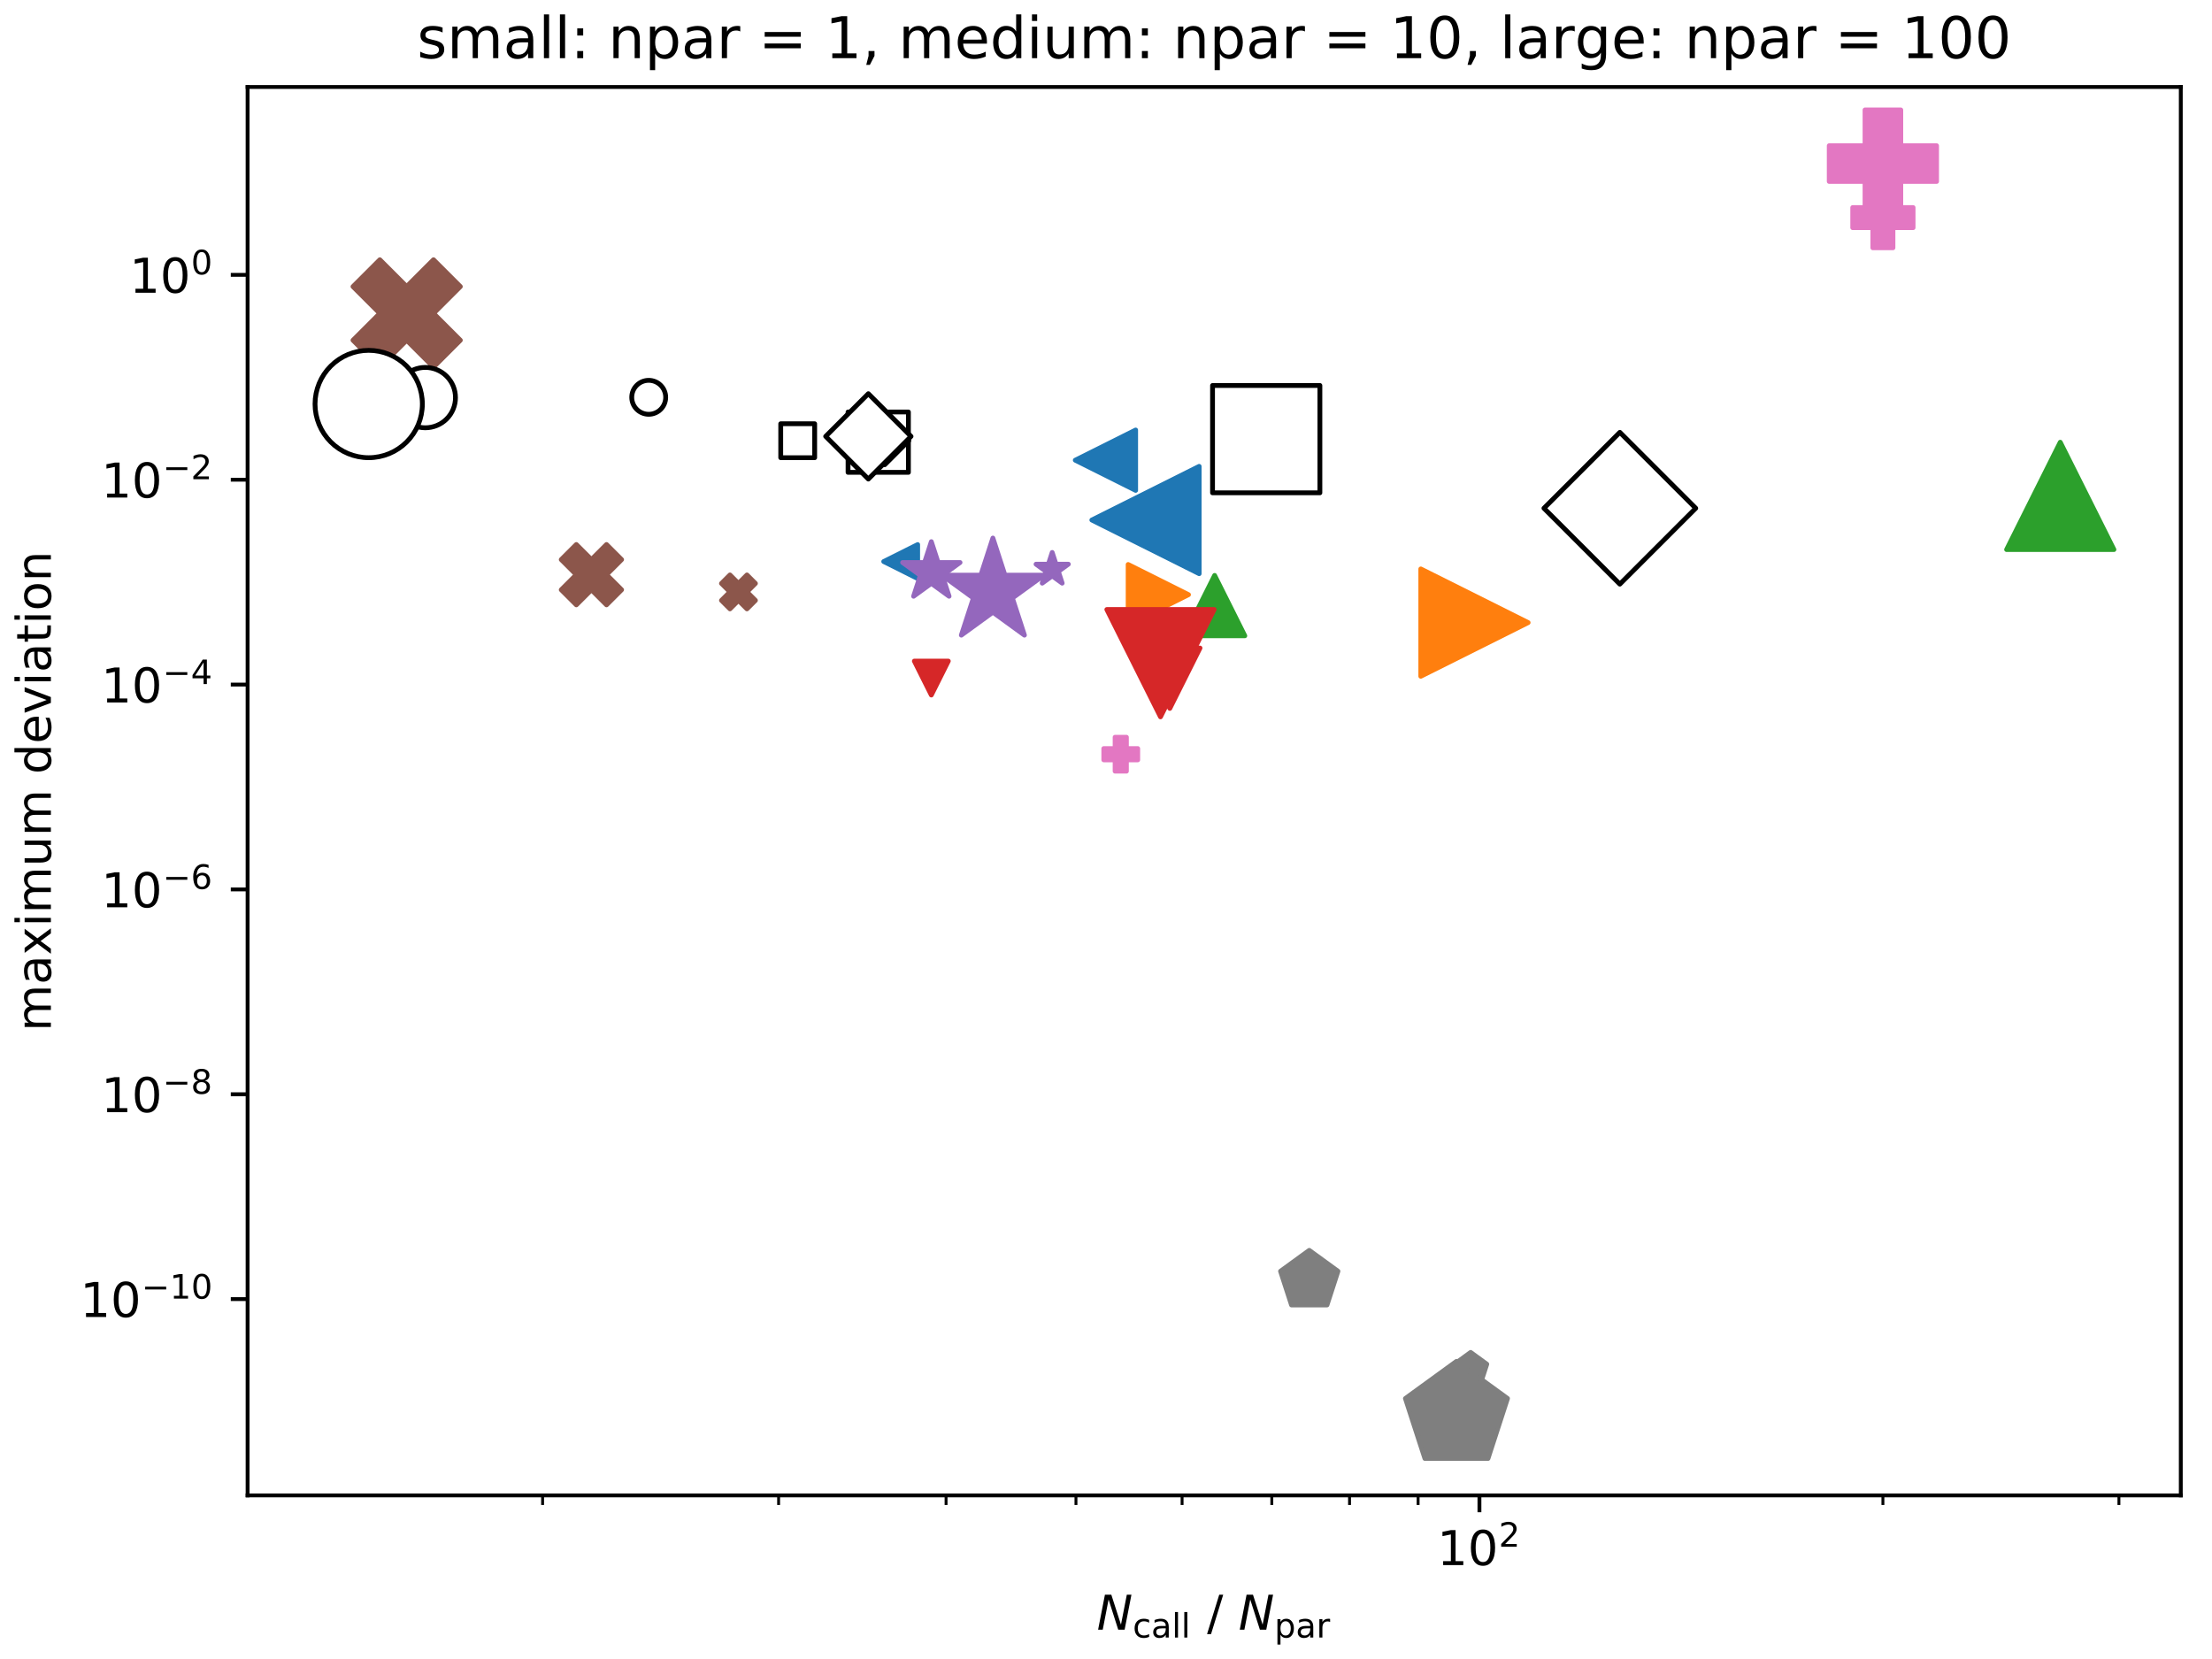 <?xml version="1.0" encoding="utf-8" standalone="no"?>
<!DOCTYPE svg PUBLIC "-//W3C//DTD SVG 1.1//EN"
  "http://www.w3.org/Graphics/SVG/1.1/DTD/svg11.dtd">
<!-- Created with matplotlib (https://matplotlib.org/) -->
<svg height="345.6pt" version="1.1" viewBox="0 0 460.8 345.6" width="460.8pt" xmlns="http://www.w3.org/2000/svg" xmlns:xlink="http://www.w3.org/1999/xlink">
 <defs>
  <style type="text/css">
*{stroke-linecap:butt;stroke-linejoin:round;}
  </style>
 </defs>
 <g id="figure_1">
  <g id="patch_1">
   <path d="M 0 345.6 
L 460.8 345.6 
L 460.8 0 
L 0 0 
z
" style="fill:#ffffff;"/>
  </g>
  <g id="axes_1">
   <g id="patch_2">
    <path d="M 51.578 311.522 
L 454.3 311.522 
L 454.3 18.118 
L 51.578 18.118 
z
" style="fill:#ffffff;"/>
   </g>
   <g id="PathCollection_1">
    <path clip-path="url(#p05237524e4)" d="M 184.094 116.979 
L 191.165 120.515 
L 191.165 113.444 
z
" style="fill:#1f77b4;stroke:#1f77b4;"/>
    <path clip-path="url(#p05237524e4)" d="M 224.002 95.869 
L 236.576 102.156 
L 236.576 89.582 
z
" style="fill:#1f77b4;stroke:#1f77b4;"/>
    <path clip-path="url(#p05237524e4)" d="M 227.448 108.33 
L 249.809 119.51 
L 249.809 97.149 
z
" style="fill:#1f77b4;stroke:#1f77b4;"/>
   </g>
   <g id="PathCollection_2">
    <path clip-path="url(#p05237524e4)" d="M 247.587 123.882 
L 235.013 117.595 
L 235.013 130.169 
z
" style="fill:#ff7f0e;stroke:#ff7f0e;"/>
    <path clip-path="url(#p05237524e4)" d="M 318.338 129.7 
L 295.977 118.52 
L 295.977 140.88 
z
" style="fill:#ff7f0e;stroke:#ff7f0e;"/>
   </g>
   <g id="PathCollection_3">
    <path clip-path="url(#p05237524e4)" d="M 253.029 119.871 
L 246.742 132.445 
L 259.317 132.445 
z
" style="fill:#2ca02c;stroke:#2ca02c;"/>
    <path clip-path="url(#p05237524e4)" d="M 429.19 92.125 
L 418.01 114.485 
L 440.37 114.485 
z
" style="fill:#2ca02c;stroke:#2ca02c;"/>
   </g>
   <g id="PathCollection_4">
    <path clip-path="url(#p05237524e4)" d="M 194.013 144.789 
L 197.549 137.718 
L 190.478 137.718 
z
" style="fill:#d62728;stroke:#d62728;"/>
    <path clip-path="url(#p05237524e4)" d="M 243.697 147.574 
L 249.984 135 
L 237.41 135 
z
" style="fill:#d62728;stroke:#d62728;"/>
    <path clip-path="url(#p05237524e4)" d="M 241.752 149.333 
L 252.932 126.972 
L 230.572 126.972 
z
" style="fill:#d62728;stroke:#d62728;"/>
   </g>
   <g id="PathCollection_5">
    <path clip-path="url(#p05237524e4)" d="M 219.192 115.087 
L 218.398 117.53 
L 215.829 117.53 
L 217.907 119.04 
L 217.114 121.483 
L 219.192 119.973 
L 221.27 121.483 
L 220.476 119.04 
L 222.554 117.53 
L 219.986 117.53 
z
" style="fill:#9467bd;stroke:#9467bd;"/>
    <path clip-path="url(#p05237524e4)" d="M 194.013 112.837 
L 192.602 117.181 
L 188.034 117.181 
L 191.729 119.866 
L 190.318 124.211 
L 194.013 121.526 
L 197.709 124.211 
L 196.297 119.866 
L 199.993 117.181 
L 195.425 117.181 
z
" style="fill:#9467bd;stroke:#9467bd;"/>
    <path clip-path="url(#p05237524e4)" d="M 206.836 112.086 
L 204.326 119.812 
L 196.203 119.812 
L 202.775 124.586 
L 200.264 132.312 
L 206.836 127.537 
L 213.408 132.312 
L 210.898 124.586 
L 217.469 119.812 
L 209.346 119.812 
z
" style="fill:#9467bd;stroke:#9467bd;"/>
   </g>
   <g id="PathCollection_6">
    <path clip-path="url(#p05237524e4)" d="M 152.065 126.842 
L 153.833 125.074 
L 155.601 126.842 
L 157.369 125.074 
L 155.601 123.306 
L 157.369 121.539 
L 155.601 119.771 
L 153.833 121.539 
L 152.065 119.771 
L 150.298 121.539 
L 152.065 123.306 
L 150.298 125.074 
z
" style="fill:#8c564b;stroke:#8c564b;"/>
    <path clip-path="url(#p05237524e4)" d="M 120.06 126.004 
L 123.204 122.861 
L 126.348 126.004 
L 129.491 122.861 
L 126.348 119.717 
L 129.491 116.573 
L 126.348 113.43 
L 123.204 116.573 
L 120.06 113.43 
L 116.917 116.573 
L 120.06 119.717 
L 116.917 122.861 
z
" style="fill:#8c564b;stroke:#8c564b;"/>
    <path clip-path="url(#p05237524e4)" d="M 79.127 76.469 
L 84.717 70.879 
L 90.307 76.469 
L 95.897 70.879 
L 90.307 65.289 
L 95.897 59.699 
L 90.307 54.109 
L 84.717 59.699 
L 79.127 54.109 
L 73.537 59.699 
L 79.127 65.289 
L 73.537 70.879 
z
" style="fill:#8c564b;stroke:#8c564b;"/>
   </g>
   <g id="PathCollection_7">
    <path clip-path="url(#p05237524e4)" d="M 232.296 160.651 
L 234.653 160.651 
L 234.653 158.294 
L 237.01 158.294 
L 237.01 155.937 
L 234.653 155.937 
L 234.653 153.58 
L 232.296 153.58 
L 232.296 155.937 
L 229.939 155.937 
L 229.939 158.294 
L 232.296 158.294 
z
" style="fill:#e377c2;stroke:#e377c2;"/>
    <path clip-path="url(#p05237524e4)" d="M 390.148 51.62 
L 394.339 51.62 
L 394.339 47.428 
L 398.531 47.428 
L 398.531 43.237 
L 394.339 43.237 
L 394.339 39.045 
L 390.148 39.045 
L 390.148 43.237 
L 385.957 43.237 
L 385.957 47.428 
L 390.148 47.428 
z
" style="fill:#e377c2;stroke:#e377c2;"/>
    <path clip-path="url(#p05237524e4)" d="M 388.517 45.26 
L 395.971 45.26 
L 395.971 37.807 
L 403.424 37.807 
L 403.424 30.353 
L 395.971 30.353 
L 395.971 22.9 
L 388.517 22.9 
L 388.517 30.353 
L 381.063 30.353 
L 381.063 37.807 
L 388.517 37.807 
z
" style="fill:#e377c2;stroke:#e377c2;"/>
   </g>
   <g id="PathCollection_8">
    <path clip-path="url(#p05237524e4)" d="M 306.36 281.732 
L 302.998 284.175 
L 304.282 288.128 
L 308.438 288.128 
L 309.723 284.175 
z
" style="fill:#7f7f7f;stroke:#7f7f7f;"/>
    <path clip-path="url(#p05237524e4)" d="M 272.741 260.474 
L 266.762 264.818 
L 269.046 271.848 
L 276.437 271.848 
L 278.721 264.818 
z
" style="fill:#7f7f7f;stroke:#7f7f7f;"/>
    <path clip-path="url(#p05237524e4)" d="M 303.407 283.6 
L 292.774 291.325 
L 296.835 303.825 
L 309.978 303.825 
L 314.04 291.325 
z
" style="fill:#7f7f7f;stroke:#7f7f7f;"/>
   </g>
   <g id="matplotlib.axis_1">
    <g id="xtick_1">
     <g id="line2d_1">
      <defs>
       <path d="M 0 0 
L 0 3.5 
" id="mb5bca22b0c" style="stroke:#000000;stroke-width:0.8;"/>
      </defs>
      <g>
       <use style="stroke:#000000;stroke-width:0.8;" x="308.193" xlink:href="#mb5bca22b0c" y="311.522"/>
      </g>
     </g>
     <g id="text_1">
      <!-- $\mathdefault{10^{2}}$ -->
      <defs>
       <path d="M 12.406 8.297 
L 28.516 8.297 
L 28.516 63.922 
L 10.984 60.406 
L 10.984 69.391 
L 28.422 72.906 
L 38.281 72.906 
L 38.281 8.297 
L 54.391 8.297 
L 54.391 0 
L 12.406 0 
z
" id="DejaVuSans-49"/>
       <path d="M 31.781 66.406 
Q 24.172 66.406 20.328 58.906 
Q 16.5 51.422 16.5 36.375 
Q 16.5 21.391 20.328 13.891 
Q 24.172 6.391 31.781 6.391 
Q 39.453 6.391 43.281 13.891 
Q 47.125 21.391 47.125 36.375 
Q 47.125 51.422 43.281 58.906 
Q 39.453 66.406 31.781 66.406 
z
M 31.781 74.219 
Q 44.047 74.219 50.516 64.516 
Q 56.984 54.828 56.984 36.375 
Q 56.984 17.969 50.516 8.266 
Q 44.047 -1.422 31.781 -1.422 
Q 19.531 -1.422 13.062 8.266 
Q 6.594 17.969 6.594 36.375 
Q 6.594 54.828 13.062 64.516 
Q 19.531 74.219 31.781 74.219 
z
" id="DejaVuSans-48"/>
       <path d="M 19.188 8.297 
L 53.609 8.297 
L 53.609 0 
L 7.328 0 
L 7.328 8.297 
Q 12.938 14.109 22.625 23.891 
Q 32.328 33.688 34.812 36.531 
Q 39.547 41.844 41.422 45.531 
Q 43.312 49.219 43.312 52.781 
Q 43.312 58.594 39.234 62.25 
Q 35.156 65.922 28.609 65.922 
Q 23.969 65.922 18.812 64.312 
Q 13.672 62.703 7.812 59.422 
L 7.812 69.391 
Q 13.766 71.781 18.938 73 
Q 24.125 74.219 28.422 74.219 
Q 39.75 74.219 46.484 68.547 
Q 53.219 62.891 53.219 53.422 
Q 53.219 48.922 51.531 44.891 
Q 49.859 40.875 45.406 35.406 
Q 44.188 33.984 37.641 27.219 
Q 31.109 20.453 19.188 8.297 
z
" id="DejaVuSans-50"/>
      </defs>
      <g transform="translate(299.393 326.12)scale(0.1 -0.1)">
       <use transform="translate(0 0.766)" xlink:href="#DejaVuSans-49"/>
       <use transform="translate(63.623 0.766)" xlink:href="#DejaVuSans-48"/>
       <use transform="translate(128.203 39.047)scale(0.7)" xlink:href="#DejaVuSans-50"/>
      </g>
     </g>
    </g>
    <g id="xtick_2">
     <g id="line2d_2">
      <defs>
       <path d="M 0 0 
L 0 2 
" id="mbb52c09303" style="stroke:#000000;stroke-width:0.6;"/>
      </defs>
      <g>
       <use style="stroke:#000000;stroke-width:0.6;" x="113.033" xlink:href="#mbb52c09303" y="311.522"/>
      </g>
     </g>
    </g>
    <g id="xtick_3">
     <g id="line2d_3">
      <g>
       <use style="stroke:#000000;stroke-width:0.6;" x="162.199" xlink:href="#mbb52c09303" y="311.522"/>
      </g>
     </g>
    </g>
    <g id="xtick_4">
     <g id="line2d_4">
      <g>
       <use style="stroke:#000000;stroke-width:0.6;" x="197.083" xlink:href="#mbb52c09303" y="311.522"/>
      </g>
     </g>
    </g>
    <g id="xtick_5">
     <g id="line2d_5">
      <g>
       <use style="stroke:#000000;stroke-width:0.6;" x="224.142" xlink:href="#mbb52c09303" y="311.522"/>
      </g>
     </g>
    </g>
    <g id="xtick_6">
     <g id="line2d_6">
      <g>
       <use style="stroke:#000000;stroke-width:0.6;" x="246.25" xlink:href="#mbb52c09303" y="311.522"/>
      </g>
     </g>
    </g>
    <g id="xtick_7">
     <g id="line2d_7">
      <g>
       <use style="stroke:#000000;stroke-width:0.6;" x="264.942" xlink:href="#mbb52c09303" y="311.522"/>
      </g>
     </g>
    </g>
    <g id="xtick_8">
     <g id="line2d_8">
      <g>
       <use style="stroke:#000000;stroke-width:0.6;" x="281.134" xlink:href="#mbb52c09303" y="311.522"/>
      </g>
     </g>
    </g>
    <g id="xtick_9">
     <g id="line2d_9">
      <g>
       <use style="stroke:#000000;stroke-width:0.6;" x="295.417" xlink:href="#mbb52c09303" y="311.522"/>
      </g>
     </g>
    </g>
    <g id="xtick_10">
     <g id="line2d_10">
      <g>
       <use style="stroke:#000000;stroke-width:0.6;" x="392.244" xlink:href="#mbb52c09303" y="311.522"/>
      </g>
     </g>
    </g>
    <g id="xtick_11">
     <g id="line2d_11">
      <g>
       <use style="stroke:#000000;stroke-width:0.6;" x="441.41" xlink:href="#mbb52c09303" y="311.522"/>
      </g>
     </g>
    </g>
    <g id="text_2">
     <!-- $N_\mathrm{call}$ / $N_\mathrm{par}$ -->
     <defs>
      <path d="M 16.891 72.906 
L 30.172 72.906 
L 50.297 10.406 
L 62.5 72.906 
L 72.125 72.906 
L 57.906 0 
L 44.578 0 
L 24.516 62.891 
L 12.312 0 
L 2.688 0 
z
" id="DejaVuSans-Oblique-78"/>
      <path d="M 48.781 52.594 
L 48.781 44.188 
Q 44.969 46.297 41.141 47.344 
Q 37.312 48.391 33.406 48.391 
Q 24.656 48.391 19.812 42.844 
Q 14.984 37.312 14.984 27.297 
Q 14.984 17.281 19.812 11.734 
Q 24.656 6.203 33.406 6.203 
Q 37.312 6.203 41.141 7.25 
Q 44.969 8.297 48.781 10.406 
L 48.781 2.094 
Q 45.016 0.344 40.984 -0.531 
Q 36.969 -1.422 32.422 -1.422 
Q 20.062 -1.422 12.781 6.344 
Q 5.516 14.109 5.516 27.297 
Q 5.516 40.672 12.859 48.328 
Q 20.219 56 33.016 56 
Q 37.156 56 41.109 55.141 
Q 45.062 54.297 48.781 52.594 
z
" id="DejaVuSans-99"/>
      <path d="M 34.281 27.484 
Q 23.391 27.484 19.188 25 
Q 14.984 22.516 14.984 16.5 
Q 14.984 11.719 18.141 8.906 
Q 21.297 6.109 26.703 6.109 
Q 34.188 6.109 38.703 11.406 
Q 43.219 16.703 43.219 25.484 
L 43.219 27.484 
z
M 52.203 31.203 
L 52.203 0 
L 43.219 0 
L 43.219 8.297 
Q 40.141 3.328 35.547 0.953 
Q 30.953 -1.422 24.312 -1.422 
Q 15.922 -1.422 10.953 3.297 
Q 6 8.016 6 15.922 
Q 6 25.141 12.172 29.828 
Q 18.359 34.516 30.609 34.516 
L 43.219 34.516 
L 43.219 35.406 
Q 43.219 41.609 39.141 45 
Q 35.062 48.391 27.688 48.391 
Q 23 48.391 18.547 47.266 
Q 14.109 46.141 10.016 43.891 
L 10.016 52.203 
Q 14.938 54.109 19.578 55.047 
Q 24.219 56 28.609 56 
Q 40.484 56 46.344 49.844 
Q 52.203 43.703 52.203 31.203 
z
" id="DejaVuSans-97"/>
      <path d="M 9.422 75.984 
L 18.406 75.984 
L 18.406 0 
L 9.422 0 
z
" id="DejaVuSans-108"/>
      <path id="DejaVuSans-32"/>
      <path d="M 25.391 72.906 
L 33.688 72.906 
L 8.297 -9.281 
L 0 -9.281 
z
" id="DejaVuSans-47"/>
      <path d="M 18.109 8.203 
L 18.109 -20.797 
L 9.078 -20.797 
L 9.078 54.688 
L 18.109 54.688 
L 18.109 46.391 
Q 20.953 51.266 25.266 53.625 
Q 29.594 56 35.594 56 
Q 45.562 56 51.781 48.094 
Q 58.016 40.188 58.016 27.297 
Q 58.016 14.406 51.781 6.484 
Q 45.562 -1.422 35.594 -1.422 
Q 29.594 -1.422 25.266 0.953 
Q 20.953 3.328 18.109 8.203 
z
M 48.688 27.297 
Q 48.688 37.203 44.609 42.844 
Q 40.531 48.484 33.406 48.484 
Q 26.266 48.484 22.188 42.844 
Q 18.109 37.203 18.109 27.297 
Q 18.109 17.391 22.188 11.75 
Q 26.266 6.109 33.406 6.109 
Q 40.531 6.109 44.609 11.75 
Q 48.688 17.391 48.688 27.297 
z
" id="DejaVuSans-112"/>
      <path d="M 41.109 46.297 
Q 39.594 47.172 37.812 47.578 
Q 36.031 48 33.891 48 
Q 26.266 48 22.188 43.047 
Q 18.109 38.094 18.109 28.812 
L 18.109 0 
L 9.078 0 
L 9.078 54.688 
L 18.109 54.688 
L 18.109 46.188 
Q 20.953 51.172 25.484 53.578 
Q 30.031 56 36.531 56 
Q 37.453 56 38.578 55.875 
Q 39.703 55.766 41.062 55.516 
z
" id="DejaVuSans-114"/>
     </defs>
     <g transform="translate(228.489 339.5)scale(0.1 -0.1)">
      <use transform="translate(0 0.094)" xlink:href="#DejaVuSans-Oblique-78"/>
      <use transform="translate(74.805 -16.312)scale(0.7)" xlink:href="#DejaVuSans-99"/>
      <use transform="translate(113.291 -16.312)scale(0.7)" xlink:href="#DejaVuSans-97"/>
      <use transform="translate(156.187 -16.312)scale(0.7)" xlink:href="#DejaVuSans-108"/>
      <use transform="translate(175.635 -16.312)scale(0.7)" xlink:href="#DejaVuSans-108"/>
      <use transform="translate(197.817 0.094)" xlink:href="#DejaVuSans-32"/>
      <use transform="translate(229.604 0.094)" xlink:href="#DejaVuSans-47"/>
      <use transform="translate(263.296 0.094)" xlink:href="#DejaVuSans-32"/>
      <use transform="translate(295.083 0.094)" xlink:href="#DejaVuSans-Oblique-78"/>
      <use transform="translate(369.888 -16.312)scale(0.7)" xlink:href="#DejaVuSans-112"/>
      <use transform="translate(414.321 -16.312)scale(0.7)" xlink:href="#DejaVuSans-97"/>
      <use transform="translate(457.217 -16.312)scale(0.7)" xlink:href="#DejaVuSans-114"/>
     </g>
    </g>
   </g>
   <g id="matplotlib.axis_2">
    <g id="ytick_1">
     <g id="line2d_12">
      <defs>
       <path d="M 0 0 
L -3.5 0 
" id="m6aa781a0e8" style="stroke:#000000;stroke-width:0.8;"/>
      </defs>
      <g>
       <use style="stroke:#000000;stroke-width:0.8;" x="51.578" xlink:href="#m6aa781a0e8" y="270.628"/>
      </g>
     </g>
     <g id="text_3">
      <!-- $\mathdefault{10^{-10}}$ -->
      <defs>
       <path d="M 10.594 35.5 
L 73.188 35.5 
L 73.188 27.203 
L 10.594 27.203 
z
" id="DejaVuSans-8722"/>
      </defs>
      <g transform="translate(16.678 274.427)scale(0.1 -0.1)">
       <use transform="translate(0 0.766)" xlink:href="#DejaVuSans-49"/>
       <use transform="translate(63.623 0.766)" xlink:href="#DejaVuSans-48"/>
       <use transform="translate(128.203 39.047)scale(0.7)" xlink:href="#DejaVuSans-8722"/>
       <use transform="translate(186.855 39.047)scale(0.7)" xlink:href="#DejaVuSans-49"/>
       <use transform="translate(231.392 39.047)scale(0.7)" xlink:href="#DejaVuSans-48"/>
      </g>
     </g>
    </g>
    <g id="ytick_2">
     <g id="line2d_13">
      <g>
       <use style="stroke:#000000;stroke-width:0.8;" x="51.578" xlink:href="#m6aa781a0e8" y="227.954"/>
      </g>
     </g>
     <g id="text_4">
      <!-- $\mathdefault{10^{-8}}$ -->
      <defs>
       <path d="M 31.781 34.625 
Q 24.75 34.625 20.719 30.859 
Q 16.703 27.094 16.703 20.516 
Q 16.703 13.922 20.719 10.156 
Q 24.75 6.391 31.781 6.391 
Q 38.812 6.391 42.859 10.172 
Q 46.922 13.969 46.922 20.516 
Q 46.922 27.094 42.891 30.859 
Q 38.875 34.625 31.781 34.625 
z
M 21.922 38.812 
Q 15.578 40.375 12.031 44.719 
Q 8.5 49.078 8.5 55.328 
Q 8.5 64.062 14.719 69.141 
Q 20.953 74.219 31.781 74.219 
Q 42.672 74.219 48.875 69.141 
Q 55.078 64.062 55.078 55.328 
Q 55.078 49.078 51.531 44.719 
Q 48 40.375 41.703 38.812 
Q 48.828 37.156 52.797 32.312 
Q 56.781 27.484 56.781 20.516 
Q 56.781 9.906 50.312 4.234 
Q 43.844 -1.422 31.781 -1.422 
Q 19.734 -1.422 13.25 4.234 
Q 6.781 9.906 6.781 20.516 
Q 6.781 27.484 10.781 32.312 
Q 14.797 37.156 21.922 38.812 
z
M 18.312 54.391 
Q 18.312 48.734 21.844 45.562 
Q 25.391 42.391 31.781 42.391 
Q 38.141 42.391 41.719 45.562 
Q 45.312 48.734 45.312 54.391 
Q 45.312 60.062 41.719 63.234 
Q 38.141 66.406 31.781 66.406 
Q 25.391 66.406 21.844 63.234 
Q 18.312 60.062 18.312 54.391 
z
" id="DejaVuSans-56"/>
      </defs>
      <g transform="translate(21.078 231.753)scale(0.1 -0.1)">
       <use transform="translate(0 0.766)" xlink:href="#DejaVuSans-49"/>
       <use transform="translate(63.623 0.766)" xlink:href="#DejaVuSans-48"/>
       <use transform="translate(128.203 39.047)scale(0.7)" xlink:href="#DejaVuSans-8722"/>
       <use transform="translate(186.855 39.047)scale(0.7)" xlink:href="#DejaVuSans-56"/>
      </g>
     </g>
    </g>
    <g id="ytick_3">
     <g id="line2d_14">
      <g>
       <use style="stroke:#000000;stroke-width:0.8;" x="51.578" xlink:href="#m6aa781a0e8" y="185.28"/>
      </g>
     </g>
     <g id="text_5">
      <!-- $\mathdefault{10^{-6}}$ -->
      <defs>
       <path d="M 33.016 40.375 
Q 26.375 40.375 22.484 35.828 
Q 18.609 31.297 18.609 23.391 
Q 18.609 15.531 22.484 10.953 
Q 26.375 6.391 33.016 6.391 
Q 39.656 6.391 43.531 10.953 
Q 47.406 15.531 47.406 23.391 
Q 47.406 31.297 43.531 35.828 
Q 39.656 40.375 33.016 40.375 
z
M 52.594 71.297 
L 52.594 62.312 
Q 48.875 64.062 45.094 64.984 
Q 41.312 65.922 37.594 65.922 
Q 27.828 65.922 22.672 59.328 
Q 17.531 52.734 16.797 39.406 
Q 19.672 43.656 24.016 45.922 
Q 28.375 48.188 33.594 48.188 
Q 44.578 48.188 50.953 41.516 
Q 57.328 34.859 57.328 23.391 
Q 57.328 12.156 50.688 5.359 
Q 44.047 -1.422 33.016 -1.422 
Q 20.359 -1.422 13.672 8.266 
Q 6.984 17.969 6.984 36.375 
Q 6.984 53.656 15.188 63.938 
Q 23.391 74.219 37.203 74.219 
Q 40.922 74.219 44.703 73.484 
Q 48.484 72.75 52.594 71.297 
z
" id="DejaVuSans-54"/>
      </defs>
      <g transform="translate(21.078 189.079)scale(0.1 -0.1)">
       <use transform="translate(0 0.766)" xlink:href="#DejaVuSans-49"/>
       <use transform="translate(63.623 0.766)" xlink:href="#DejaVuSans-48"/>
       <use transform="translate(128.203 39.047)scale(0.7)" xlink:href="#DejaVuSans-8722"/>
       <use transform="translate(186.855 39.047)scale(0.7)" xlink:href="#DejaVuSans-54"/>
      </g>
     </g>
    </g>
    <g id="ytick_4">
     <g id="line2d_15">
      <g>
       <use style="stroke:#000000;stroke-width:0.8;" x="51.578" xlink:href="#m6aa781a0e8" y="142.606"/>
      </g>
     </g>
     <g id="text_6">
      <!-- $\mathdefault{10^{-4}}$ -->
      <defs>
       <path d="M 37.797 64.312 
L 12.891 25.391 
L 37.797 25.391 
z
M 35.203 72.906 
L 47.609 72.906 
L 47.609 25.391 
L 58.016 25.391 
L 58.016 17.188 
L 47.609 17.188 
L 47.609 0 
L 37.797 0 
L 37.797 17.188 
L 4.891 17.188 
L 4.891 26.703 
z
" id="DejaVuSans-52"/>
      </defs>
      <g transform="translate(21.078 146.405)scale(0.1 -0.1)">
       <use transform="translate(0 0.684)" xlink:href="#DejaVuSans-49"/>
       <use transform="translate(63.623 0.684)" xlink:href="#DejaVuSans-48"/>
       <use transform="translate(128.203 38.966)scale(0.7)" xlink:href="#DejaVuSans-8722"/>
       <use transform="translate(186.855 38.966)scale(0.7)" xlink:href="#DejaVuSans-52"/>
      </g>
     </g>
    </g>
    <g id="ytick_5">
     <g id="line2d_16">
      <g>
       <use style="stroke:#000000;stroke-width:0.8;" x="51.578" xlink:href="#m6aa781a0e8" y="99.932"/>
      </g>
     </g>
     <g id="text_7">
      <!-- $\mathdefault{10^{-2}}$ -->
      <g transform="translate(21.078 103.731)scale(0.1 -0.1)">
       <use transform="translate(0 0.766)" xlink:href="#DejaVuSans-49"/>
       <use transform="translate(63.623 0.766)" xlink:href="#DejaVuSans-48"/>
       <use transform="translate(128.203 39.047)scale(0.7)" xlink:href="#DejaVuSans-8722"/>
       <use transform="translate(186.855 39.047)scale(0.7)" xlink:href="#DejaVuSans-50"/>
      </g>
     </g>
    </g>
    <g id="ytick_6">
     <g id="line2d_17">
      <g>
       <use style="stroke:#000000;stroke-width:0.8;" x="51.578" xlink:href="#m6aa781a0e8" y="57.258"/>
      </g>
     </g>
     <g id="text_8">
      <!-- $\mathdefault{10^{0}}$ -->
      <g transform="translate(26.978 61.057)scale(0.1 -0.1)">
       <use transform="translate(0 0.766)" xlink:href="#DejaVuSans-49"/>
       <use transform="translate(63.623 0.766)" xlink:href="#DejaVuSans-48"/>
       <use transform="translate(128.203 39.047)scale(0.7)" xlink:href="#DejaVuSans-48"/>
      </g>
     </g>
    </g>
    <g id="text_9">
     <!-- maximum deviation -->
     <defs>
      <path d="M 52 44.188 
Q 55.375 50.25 60.062 53.125 
Q 64.75 56 71.094 56 
Q 79.641 56 84.281 50.016 
Q 88.922 44.047 88.922 33.016 
L 88.922 0 
L 79.891 0 
L 79.891 32.719 
Q 79.891 40.578 77.094 44.375 
Q 74.312 48.188 68.609 48.188 
Q 61.625 48.188 57.562 43.547 
Q 53.516 38.922 53.516 30.906 
L 53.516 0 
L 44.484 0 
L 44.484 32.719 
Q 44.484 40.625 41.703 44.406 
Q 38.922 48.188 33.109 48.188 
Q 26.219 48.188 22.156 43.531 
Q 18.109 38.875 18.109 30.906 
L 18.109 0 
L 9.078 0 
L 9.078 54.688 
L 18.109 54.688 
L 18.109 46.188 
Q 21.188 51.219 25.484 53.609 
Q 29.781 56 35.688 56 
Q 41.656 56 45.828 52.969 
Q 50 49.953 52 44.188 
z
" id="DejaVuSans-109"/>
      <path d="M 54.891 54.688 
L 35.109 28.078 
L 55.906 0 
L 45.312 0 
L 29.391 21.484 
L 13.484 0 
L 2.875 0 
L 24.125 28.609 
L 4.688 54.688 
L 15.281 54.688 
L 29.781 35.203 
L 44.281 54.688 
z
" id="DejaVuSans-120"/>
      <path d="M 9.422 54.688 
L 18.406 54.688 
L 18.406 0 
L 9.422 0 
z
M 9.422 75.984 
L 18.406 75.984 
L 18.406 64.594 
L 9.422 64.594 
z
" id="DejaVuSans-105"/>
      <path d="M 8.5 21.578 
L 8.5 54.688 
L 17.484 54.688 
L 17.484 21.922 
Q 17.484 14.156 20.5 10.266 
Q 23.531 6.391 29.594 6.391 
Q 36.859 6.391 41.078 11.031 
Q 45.312 15.672 45.312 23.688 
L 45.312 54.688 
L 54.297 54.688 
L 54.297 0 
L 45.312 0 
L 45.312 8.406 
Q 42.047 3.422 37.719 1 
Q 33.406 -1.422 27.688 -1.422 
Q 18.266 -1.422 13.375 4.438 
Q 8.5 10.297 8.5 21.578 
z
M 31.109 56 
z
" id="DejaVuSans-117"/>
      <path d="M 45.406 46.391 
L 45.406 75.984 
L 54.391 75.984 
L 54.391 0 
L 45.406 0 
L 45.406 8.203 
Q 42.578 3.328 38.25 0.953 
Q 33.938 -1.422 27.875 -1.422 
Q 17.969 -1.422 11.734 6.484 
Q 5.516 14.406 5.516 27.297 
Q 5.516 40.188 11.734 48.094 
Q 17.969 56 27.875 56 
Q 33.938 56 38.25 53.625 
Q 42.578 51.266 45.406 46.391 
z
M 14.797 27.297 
Q 14.797 17.391 18.875 11.75 
Q 22.953 6.109 30.078 6.109 
Q 37.203 6.109 41.297 11.75 
Q 45.406 17.391 45.406 27.297 
Q 45.406 37.203 41.297 42.844 
Q 37.203 48.484 30.078 48.484 
Q 22.953 48.484 18.875 42.844 
Q 14.797 37.203 14.797 27.297 
z
" id="DejaVuSans-100"/>
      <path d="M 56.203 29.594 
L 56.203 25.203 
L 14.891 25.203 
Q 15.484 15.922 20.484 11.062 
Q 25.484 6.203 34.422 6.203 
Q 39.594 6.203 44.453 7.469 
Q 49.312 8.734 54.109 11.281 
L 54.109 2.781 
Q 49.266 0.734 44.188 -0.344 
Q 39.109 -1.422 33.891 -1.422 
Q 20.797 -1.422 13.156 6.188 
Q 5.516 13.812 5.516 26.812 
Q 5.516 40.234 12.766 48.109 
Q 20.016 56 32.328 56 
Q 43.359 56 49.781 48.891 
Q 56.203 41.797 56.203 29.594 
z
M 47.219 32.234 
Q 47.125 39.594 43.094 43.984 
Q 39.062 48.391 32.422 48.391 
Q 24.906 48.391 20.391 44.141 
Q 15.875 39.891 15.188 32.172 
z
" id="DejaVuSans-101"/>
      <path d="M 2.984 54.688 
L 12.5 54.688 
L 29.594 8.797 
L 46.688 54.688 
L 56.203 54.688 
L 35.688 0 
L 23.484 0 
z
" id="DejaVuSans-118"/>
      <path d="M 18.312 70.219 
L 18.312 54.688 
L 36.812 54.688 
L 36.812 47.703 
L 18.312 47.703 
L 18.312 18.016 
Q 18.312 11.328 20.141 9.422 
Q 21.969 7.516 27.594 7.516 
L 36.812 7.516 
L 36.812 0 
L 27.594 0 
Q 17.188 0 13.234 3.875 
Q 9.281 7.766 9.281 18.016 
L 9.281 47.703 
L 2.688 47.703 
L 2.688 54.688 
L 9.281 54.688 
L 9.281 70.219 
z
" id="DejaVuSans-116"/>
      <path d="M 30.609 48.391 
Q 23.391 48.391 19.188 42.75 
Q 14.984 37.109 14.984 27.297 
Q 14.984 17.484 19.156 11.844 
Q 23.344 6.203 30.609 6.203 
Q 37.797 6.203 41.984 11.859 
Q 46.188 17.531 46.188 27.297 
Q 46.188 37.016 41.984 42.703 
Q 37.797 48.391 30.609 48.391 
z
M 30.609 56 
Q 42.328 56 49.016 48.375 
Q 55.719 40.766 55.719 27.297 
Q 55.719 13.875 49.016 6.219 
Q 42.328 -1.422 30.609 -1.422 
Q 18.844 -1.422 12.172 6.219 
Q 5.516 13.875 5.516 27.297 
Q 5.516 40.766 12.172 48.375 
Q 18.844 56 30.609 56 
z
" id="DejaVuSans-111"/>
      <path d="M 54.891 33.016 
L 54.891 0 
L 45.906 0 
L 45.906 32.719 
Q 45.906 40.484 42.875 44.328 
Q 39.844 48.188 33.797 48.188 
Q 26.516 48.188 22.312 43.547 
Q 18.109 38.922 18.109 30.906 
L 18.109 0 
L 9.078 0 
L 9.078 54.688 
L 18.109 54.688 
L 18.109 46.188 
Q 21.344 51.125 25.703 53.562 
Q 30.078 56 35.797 56 
Q 45.219 56 50.047 50.172 
Q 54.891 44.344 54.891 33.016 
z
" id="DejaVuSans-110"/>
     </defs>
     <g transform="translate(10.599 214.842)rotate(-90)scale(0.1 -0.1)">
      <use xlink:href="#DejaVuSans-109"/>
      <use x="97.412" xlink:href="#DejaVuSans-97"/>
      <use x="158.691" xlink:href="#DejaVuSans-120"/>
      <use x="217.871" xlink:href="#DejaVuSans-105"/>
      <use x="245.654" xlink:href="#DejaVuSans-109"/>
      <use x="343.066" xlink:href="#DejaVuSans-117"/>
      <use x="406.445" xlink:href="#DejaVuSans-109"/>
      <use x="503.857" xlink:href="#DejaVuSans-32"/>
      <use x="535.645" xlink:href="#DejaVuSans-100"/>
      <use x="599.121" xlink:href="#DejaVuSans-101"/>
      <use x="660.645" xlink:href="#DejaVuSans-118"/>
      <use x="719.824" xlink:href="#DejaVuSans-105"/>
      <use x="747.607" xlink:href="#DejaVuSans-97"/>
      <use x="808.887" xlink:href="#DejaVuSans-116"/>
      <use x="848.096" xlink:href="#DejaVuSans-105"/>
      <use x="875.879" xlink:href="#DejaVuSans-111"/>
      <use x="937.061" xlink:href="#DejaVuSans-110"/>
     </g>
    </g>
   </g>
   <g id="patch_3">
    <path d="M 51.578 311.522 
L 51.578 18.118 
" style="fill:none;stroke:#000000;stroke-linecap:square;stroke-linejoin:miter;stroke-width:0.8;"/>
   </g>
   <g id="patch_4">
    <path d="M 454.3 311.522 
L 454.3 18.118 
" style="fill:none;stroke:#000000;stroke-linecap:square;stroke-linejoin:miter;stroke-width:0.8;"/>
   </g>
   <g id="patch_5">
    <path d="M 51.578 311.522 
L 454.3 311.522 
" style="fill:none;stroke:#000000;stroke-linecap:square;stroke-linejoin:miter;stroke-width:0.8;"/>
   </g>
   <g id="patch_6">
    <path d="M 51.578 18.118 
L 454.3 18.118 
" style="fill:none;stroke:#000000;stroke-linecap:square;stroke-linejoin:miter;stroke-width:0.8;"/>
   </g>
   <g id="text_10">
    <!-- small: npar = 1, medium: npar = 10, large: npar = 100 -->
    <defs>
     <path d="M 44.281 53.078 
L 44.281 44.578 
Q 40.484 46.531 36.375 47.5 
Q 32.281 48.484 27.875 48.484 
Q 21.188 48.484 17.844 46.438 
Q 14.5 44.391 14.5 40.281 
Q 14.5 37.156 16.891 35.375 
Q 19.281 33.594 26.516 31.984 
L 29.594 31.297 
Q 39.156 29.25 43.188 25.516 
Q 47.219 21.781 47.219 15.094 
Q 47.219 7.469 41.188 3.016 
Q 35.156 -1.422 24.609 -1.422 
Q 20.219 -1.422 15.453 -0.562 
Q 10.688 0.297 5.422 2 
L 5.422 11.281 
Q 10.406 8.688 15.234 7.391 
Q 20.062 6.109 24.812 6.109 
Q 31.156 6.109 34.562 8.281 
Q 37.984 10.453 37.984 14.406 
Q 37.984 18.062 35.516 20.016 
Q 33.062 21.969 24.703 23.781 
L 21.578 24.516 
Q 13.234 26.266 9.516 29.906 
Q 5.812 33.547 5.812 39.891 
Q 5.812 47.609 11.281 51.797 
Q 16.75 56 26.812 56 
Q 31.781 56 36.172 55.266 
Q 40.578 54.547 44.281 53.078 
z
" id="DejaVuSans-115"/>
     <path d="M 11.719 12.406 
L 22.016 12.406 
L 22.016 0 
L 11.719 0 
z
M 11.719 51.703 
L 22.016 51.703 
L 22.016 39.312 
L 11.719 39.312 
z
" id="DejaVuSans-58"/>
     <path d="M 10.594 45.406 
L 73.188 45.406 
L 73.188 37.203 
L 10.594 37.203 
z
M 10.594 25.484 
L 73.188 25.484 
L 73.188 17.188 
L 10.594 17.188 
z
" id="DejaVuSans-61"/>
     <path d="M 11.719 12.406 
L 22.016 12.406 
L 22.016 4 
L 14.016 -11.625 
L 7.719 -11.625 
L 11.719 4 
z
" id="DejaVuSans-44"/>
     <path d="M 45.406 27.984 
Q 45.406 37.75 41.375 43.109 
Q 37.359 48.484 30.078 48.484 
Q 22.859 48.484 18.828 43.109 
Q 14.797 37.75 14.797 27.984 
Q 14.797 18.266 18.828 12.891 
Q 22.859 7.516 30.078 7.516 
Q 37.359 7.516 41.375 12.891 
Q 45.406 18.266 45.406 27.984 
z
M 54.391 6.781 
Q 54.391 -7.172 48.188 -13.984 
Q 42 -20.797 29.203 -20.797 
Q 24.469 -20.797 20.266 -20.094 
Q 16.062 -19.391 12.109 -17.922 
L 12.109 -9.188 
Q 16.062 -11.328 19.922 -12.344 
Q 23.781 -13.375 27.781 -13.375 
Q 36.625 -13.375 41.016 -8.766 
Q 45.406 -4.156 45.406 5.172 
L 45.406 9.625 
Q 42.625 4.781 38.281 2.391 
Q 33.938 0 27.875 0 
Q 17.828 0 11.672 7.656 
Q 5.516 15.328 5.516 27.984 
Q 5.516 40.672 11.672 48.328 
Q 17.828 56 27.875 56 
Q 33.938 56 38.281 53.609 
Q 42.625 51.219 45.406 46.391 
L 45.406 54.688 
L 54.391 54.688 
z
" id="DejaVuSans-103"/>
    </defs>
    <g transform="translate(86.882 12.118)scale(0.12 -0.12)">
     <use xlink:href="#DejaVuSans-115"/>
     <use x="52.1" xlink:href="#DejaVuSans-109"/>
     <use x="149.512" xlink:href="#DejaVuSans-97"/>
     <use x="210.791" xlink:href="#DejaVuSans-108"/>
     <use x="238.574" xlink:href="#DejaVuSans-108"/>
     <use x="266.357" xlink:href="#DejaVuSans-58"/>
     <use x="300.049" xlink:href="#DejaVuSans-32"/>
     <use x="331.836" xlink:href="#DejaVuSans-110"/>
     <use x="395.215" xlink:href="#DejaVuSans-112"/>
     <use x="458.691" xlink:href="#DejaVuSans-97"/>
     <use x="519.971" xlink:href="#DejaVuSans-114"/>
     <use x="561.084" xlink:href="#DejaVuSans-32"/>
     <use x="592.871" xlink:href="#DejaVuSans-61"/>
     <use x="676.66" xlink:href="#DejaVuSans-32"/>
     <use x="708.447" xlink:href="#DejaVuSans-49"/>
     <use x="772.07" xlink:href="#DejaVuSans-44"/>
     <use x="803.857" xlink:href="#DejaVuSans-32"/>
     <use x="835.645" xlink:href="#DejaVuSans-109"/>
     <use x="933.057" xlink:href="#DejaVuSans-101"/>
     <use x="994.58" xlink:href="#DejaVuSans-100"/>
     <use x="1058.057" xlink:href="#DejaVuSans-105"/>
     <use x="1085.84" xlink:href="#DejaVuSans-117"/>
     <use x="1149.219" xlink:href="#DejaVuSans-109"/>
     <use x="1246.631" xlink:href="#DejaVuSans-58"/>
     <use x="1280.322" xlink:href="#DejaVuSans-32"/>
     <use x="1312.109" xlink:href="#DejaVuSans-110"/>
     <use x="1375.488" xlink:href="#DejaVuSans-112"/>
     <use x="1438.965" xlink:href="#DejaVuSans-97"/>
     <use x="1500.244" xlink:href="#DejaVuSans-114"/>
     <use x="1541.357" xlink:href="#DejaVuSans-32"/>
     <use x="1573.145" xlink:href="#DejaVuSans-61"/>
     <use x="1656.934" xlink:href="#DejaVuSans-32"/>
     <use x="1688.721" xlink:href="#DejaVuSans-49"/>
     <use x="1752.344" xlink:href="#DejaVuSans-48"/>
     <use x="1815.967" xlink:href="#DejaVuSans-44"/>
     <use x="1847.754" xlink:href="#DejaVuSans-32"/>
     <use x="1879.541" xlink:href="#DejaVuSans-108"/>
     <use x="1907.324" xlink:href="#DejaVuSans-97"/>
     <use x="1968.604" xlink:href="#DejaVuSans-114"/>
     <use x="2009.701" xlink:href="#DejaVuSans-103"/>
     <use x="2073.178" xlink:href="#DejaVuSans-101"/>
     <use x="2134.701" xlink:href="#DejaVuSans-58"/>
     <use x="2168.393" xlink:href="#DejaVuSans-32"/>
     <use x="2200.18" xlink:href="#DejaVuSans-110"/>
     <use x="2263.559" xlink:href="#DejaVuSans-112"/>
     <use x="2327.035" xlink:href="#DejaVuSans-97"/>
     <use x="2388.314" xlink:href="#DejaVuSans-114"/>
     <use x="2429.428" xlink:href="#DejaVuSans-32"/>
     <use x="2461.215" xlink:href="#DejaVuSans-61"/>
     <use x="2545.004" xlink:href="#DejaVuSans-32"/>
     <use x="2576.791" xlink:href="#DejaVuSans-49"/>
     <use x="2640.414" xlink:href="#DejaVuSans-48"/>
     <use x="2704.037" xlink:href="#DejaVuSans-48"/>
    </g>
   </g>
   <g id="PathCollection_9">
    <path clip-path="url(#p05237524e4)" d="M 135.141 86.303 
C 136.078 86.303 136.978 85.93 137.641 85.267 
C 138.304 84.604 138.676 83.705 138.676 82.767 
C 138.676 81.83 138.304 80.93 137.641 80.267 
C 136.978 79.604 136.078 79.232 135.141 79.232 
C 134.203 79.232 133.304 79.604 132.641 80.267 
C 131.978 80.93 131.605 81.83 131.605 82.767 
C 131.605 83.705 131.978 84.604 132.641 85.267 
C 133.304 85.93 134.203 86.303 135.141 86.303 
z
" style="fill:#ffffff;stroke:#000000;"/>
    <path clip-path="url(#p05237524e4)" d="M 88.598 89.115 
C 90.265 89.115 91.865 88.453 93.044 87.274 
C 94.223 86.094 94.885 84.495 94.885 82.828 
C 94.885 81.16 94.223 79.561 93.044 78.382 
C 91.865 77.203 90.265 76.541 88.598 76.541 
C 86.931 76.541 85.331 77.203 84.152 78.382 
C 82.973 79.561 82.311 81.16 82.311 82.828 
C 82.311 84.495 82.973 86.094 84.152 87.274 
C 85.331 88.453 86.931 89.115 88.598 89.115 
z
" style="fill:#ffffff;stroke:#000000;"/>
    <path clip-path="url(#p05237524e4)" d="M 76.807 95.347 
C 79.772 95.347 82.616 94.169 84.713 92.072 
C 86.809 89.976 87.987 87.132 87.987 84.166 
C 87.987 81.201 86.809 78.357 84.713 76.261 
C 82.616 74.164 79.772 72.986 76.807 72.986 
C 73.842 72.986 70.998 74.164 68.901 76.261 
C 66.805 78.357 65.627 81.201 65.627 84.166 
C 65.627 87.132 66.805 89.976 68.901 92.072 
C 70.998 94.169 73.842 95.347 76.807 95.347 
z
" style="fill:#ffffff;stroke:#000000;"/>
   </g>
   <g id="PathCollection_10">
    <path clip-path="url(#p05237524e4)" d="M 162.64 95.345 
L 169.711 95.345 
L 169.711 88.274 
L 162.64 88.274 
z
" style="fill:#ffffff;stroke:#000000;"/>
    <path clip-path="url(#p05237524e4)" d="M 176.665 98.399 
L 189.24 98.399 
L 189.24 85.825 
L 176.665 85.825 
z
" style="fill:#ffffff;stroke:#000000;"/>
    <path clip-path="url(#p05237524e4)" d="M 252.596 102.662 
L 274.957 102.662 
L 274.957 80.301 
L 252.596 80.301 
z
" style="fill:#ffffff;stroke:#000000;"/>
   </g>
   <g id="PathCollection_11">
    <path clip-path="url(#p05237524e4)" d="M 184.307 96.81 
L 189.307 91.81 
L 184.307 86.81 
L 179.307 91.81 
z
" style="fill:#ffffff;stroke:#000000;"/>
    <path clip-path="url(#p05237524e4)" d="M 180.891 99.797 
L 189.783 90.906 
L 180.891 82.014 
L 172 90.906 
z
" style="fill:#ffffff;stroke:#000000;"/>
    <path clip-path="url(#p05237524e4)" d="M 337.443 121.685 
L 353.254 105.874 
L 337.443 90.063 
L 321.632 105.874 
z
" style="fill:#ffffff;stroke:#000000;"/>
   </g>
  </g>
 </g>
 <defs>
  <clipPath id="p05237524e4">
   <rect height="293.403" width="402.721" x="51.578" y="18.118"/>
  </clipPath>
 </defs>
</svg>
